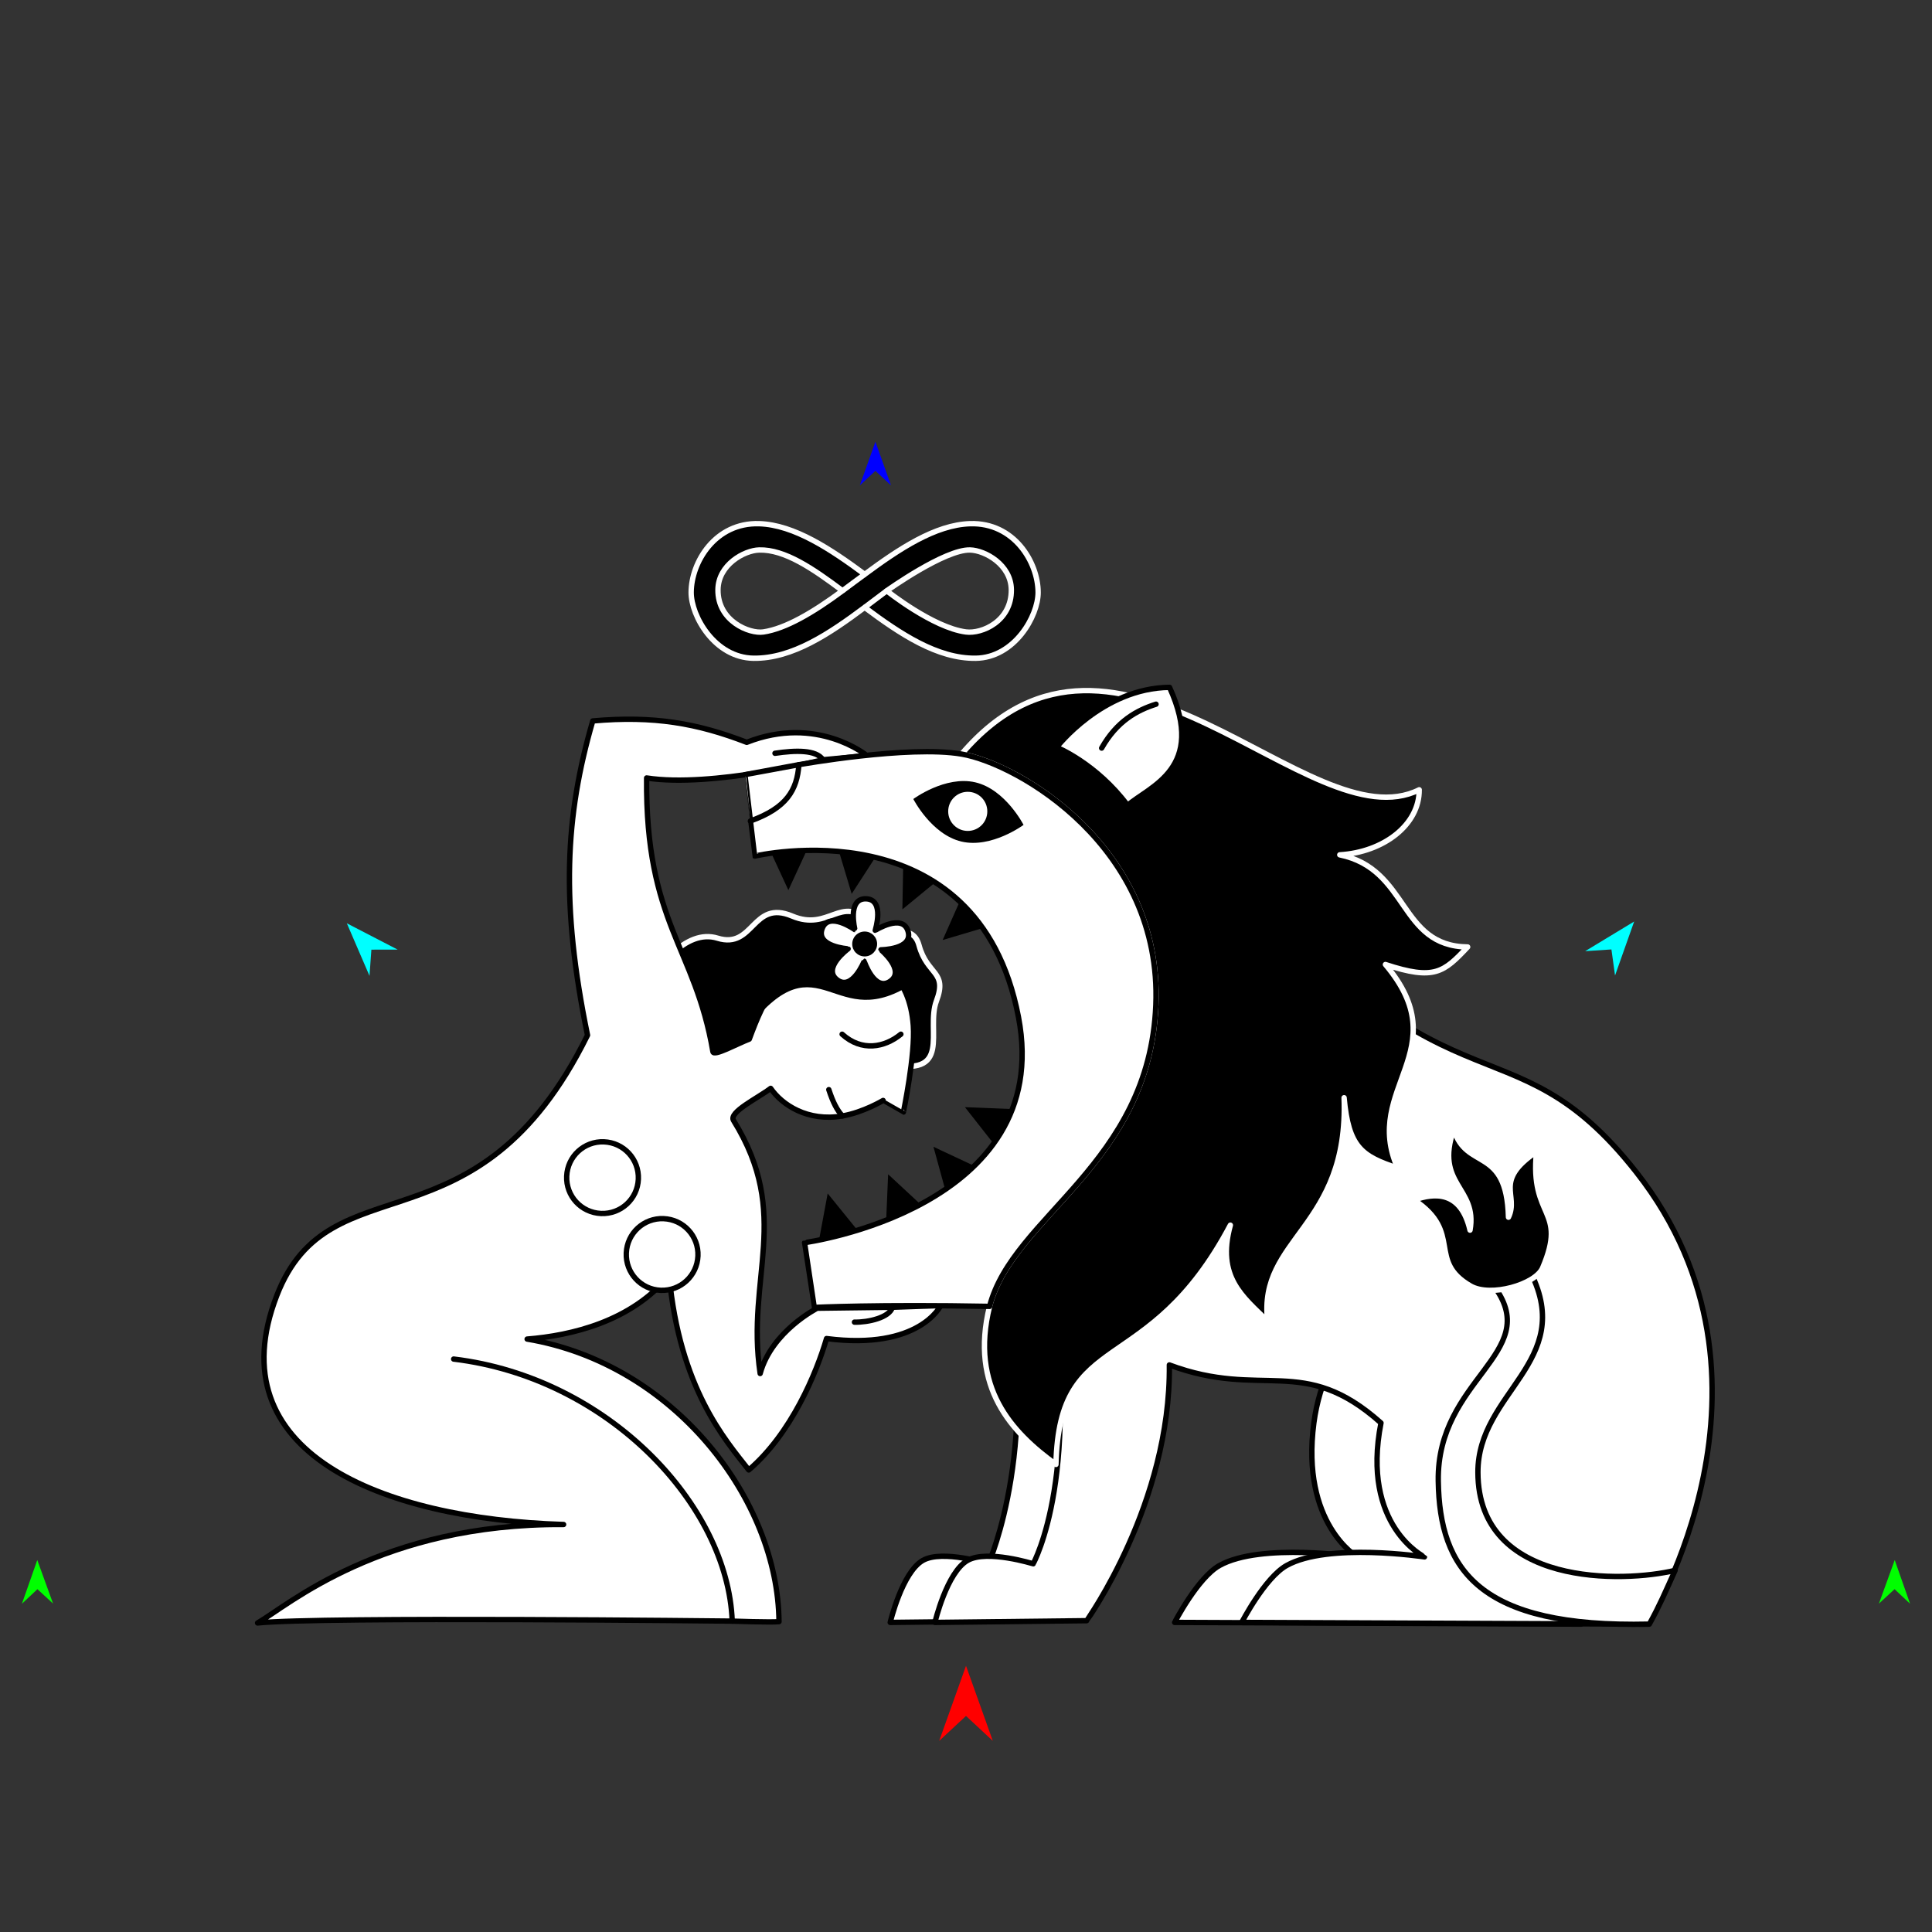 <?xml version="1.0" encoding="utf-8"?>
<!-- Generator: Moho 13.5 build 20210422 -->
<!DOCTYPE svg PUBLIC "-//W3C//DTD SVG 1.1//EN" "http://www.w3.org/Graphics/SVG/1.1/DTD/svg11.dtd">
<svg version="1.1" id="Frame_0" xmlns="http://www.w3.org/2000/svg" xmlns:xlink="http://www.w3.org/1999/xlink" width="720px" height="720px">
<rect width="100%" height="100%" fill="#333333" stroke="none"/>
<g id="strength">
<g id="strength">
<path id="S22" fill="#ffffff" fill-rule="evenodd" stroke="#000000" stroke-width="2" stroke-linecap="round" stroke-linejoin="round" d="M 489.640 530.288 C 484.682 567.938 505.845 580.208 505.847 580.213 C 505.842 580.213 469.927 574.752 454.455 583.424 C 446.345 587.970 437.754 604.622 437.752 604.624 C 437.768 604.624 589.132 605.266 589.147 605.267 C 589.146 605.250 645.667 514.395 584.862 436.922 C 583.405 438.928 497.770 468.550 489.640 530.288 Z"/>
<path id="S20" fill="#000000" fill-rule="evenodd" stroke="none" d="M 374.336 431.360 C 374.335 431.358 359.598 412.607 359.597 412.605 C 359.599 412.605 383.429 413.557 383.432 413.557 C 383.431 413.559 374.337 431.359 374.336 431.360 M 354.173 450.375 C 354.172 450.372 347.869 427.372 347.868 427.370 C 347.870 427.371 369.463 437.496 369.465 437.497 C 369.463 437.498 354.174 450.373 354.173 450.375 M 329.976 461.445 C 329.976 461.443 330.977 437.615 330.977 437.613 C 330.979 437.614 348.462 453.836 348.464 453.837 C 348.462 453.838 329.978 461.445 329.976 461.445 M 304.098 468.224 C 304.098 468.221 308.453 444.773 308.453 444.770 C 308.455 444.772 323.473 463.299 323.474 463.301 C 323.472 463.302 304.099 468.223 304.098 468.224 M 360.960 328.513 C 360.960 328.515 351.293 350.318 351.292 350.320 C 351.295 350.319 374.157 343.530 374.159 343.529 C 374.158 343.528 360.962 328.514 360.960 328.513 M 336.736 315.048 C 336.736 315.051 336.290 338.896 336.290 338.898 C 336.292 338.896 354.727 323.766 354.728 323.765 C 354.727 323.764 336.738 315.049 336.736 315.048 M 310.559 310.276 C 310.559 310.278 317.396 333.126 317.397 333.129 C 317.398 333.127 330.349 313.101 330.351 313.099 C 330.349 313.098 310.561 310.276 310.559 310.276 M 283.808 310.078 C 283.809 310.081 293.803 331.735 293.804 331.737 C 293.805 331.735 303.799 310.081 303.800 310.078 C 303.798 310.078 283.810 310.078 283.808 310.078 Z"/>
<path id="S19" fill="#ffffff" fill-rule="evenodd" stroke="#000000" stroke-width="2" stroke-linecap="round" stroke-linejoin="round" d="M 372.872 470.326 C 389.245 535.833 368.375 582.771 368.375 582.782 C 368.373 582.782 351.213 577.424 343.964 581.498 C 336.208 585.856 331.759 604.622 331.758 604.624 C 331.764 604.624 388.284 603.982 388.290 603.982 C 388.293 603.972 414.238 559.961 419.125 508.673 C 420.416 509.579 394.733 478.110 372.872 470.326 Z"/>
<path id="S1" fill="#ffffff" fill-rule="evenodd" stroke="#000000" stroke-width="2" stroke-linecap="round" stroke-linejoin="round" d="M 609.876 436.922 C 561.670 375.501 538.691 422.770 453.772 313.581 C 445.346 355.912 437.431 430.488 389.532 470.326 C 404.366 548.019 385.036 582.771 385.035 582.782 C 385.033 582.782 367.874 577.424 360.624 581.498 C 352.869 585.856 348.419 604.622 348.418 604.624 C 348.424 604.624 404.944 603.982 404.950 603.982 C 404.953 603.972 436.339 560.190 435.785 508.673 C 470.635 521.695 485.663 504.360 514.654 530.288 C 507.121 568.682 530.859 580.208 530.861 580.213 C 530.855 580.213 494.941 574.752 479.468 583.424 C 471.359 587.970 462.768 604.622 462.766 604.624 C 462.781 604.624 614.145 605.266 614.160 605.267 C 614.160 605.250 670.680 514.395 609.876 436.922 Z"/>
<path id="S3" fill="#000000" fill-rule="evenodd" stroke="#ffffff" stroke-width="2" stroke-linecap="round" stroke-linejoin="round" d="M 393.517 545.753 C 377.015 533.868 361.333 516.997 368.786 486.846 C 377.476 453.150 428.306 434.069 430.739 374.619 C 433.147 315.772 379.573 284.649 358.345 281.019 C 416.185 213.260 488.056 314.716 528.899 294.332 C 529.004 307.324 515.657 317.606 499.293 318.571 C 525.209 323.917 521.197 352.637 546.956 352.908 C 538.055 362.351 534.606 365.471 516.306 359.448 C 543.238 391.340 507.616 405.488 520.865 435.317 C 507.460 430.869 502.544 427.588 500.908 409.091 C 502.747 457.627 468.756 461.248 472.420 492.350 C 463.180 483.265 453.181 475.954 458.516 456.581 C 427.787 514.702 394.793 494.178 393.517 545.753 Z"/>
<path id="S5" fill="#ffffff" fill-rule="evenodd" stroke="#000000" stroke-width="2" stroke-linecap="round" stroke-linejoin="round" d="M 624.275 585.219 C 605.361 589.841 550.870 591.560 550.775 548.700 C 550.710 518.815 587.038 507.610 570.537 474.406 C 567.216 478.381 562.150 479.286 557.241 479.963 C 574.722 504.438 535.418 513.880 536.000 551.912 C 536.504 584.875 551.028 606.738 614.662 605.267 C 618.528 598.268 620.477 593.600 624.275 585.219 Z"/>
<path id="S6" fill="#ffffff" fill-rule="evenodd" stroke="#000000" stroke-width="2" stroke-linecap="round" stroke-linejoin="round" d="M 435.858 256.157 C 410.770 256.420 393.773 278.500 393.769 278.502 C 393.771 278.504 408.543 284.466 420.226 300.126 C 428.412 292.987 449.676 286.440 435.858 256.157 Z"/>
<path id="S9" fill="none" stroke="#000000" stroke-width="2" stroke-linecap="round" stroke-linejoin="round" d="M 410.550 278.790 C 416.239 268.715 423.706 264.685 430.818 262.433 "/>
<path id="S10" fill="#000000" fill-rule="evenodd" stroke="#ffffff" stroke-width="2" stroke-linecap="round" stroke-linejoin="round" d="M 242.646 407.224 C 219.512 407.136 243.901 342.386 267.398 349.625 C 281.055 353.832 280.259 335.089 295.221 341.395 C 308.970 347.191 313.556 333.255 323.736 343.550 C 330.340 350.230 339.984 343.056 342.495 352.286 C 345.549 363.512 353.203 361.842 348.987 373.022 C 344.834 384.032 355.594 402.168 329.857 396.256 C 308.463 391.342 264.372 407.306 242.646 407.224 Z"/>
<path id="S11" fill="#ffffff" fill-rule="evenodd" stroke="#000000" stroke-width="2" stroke-linecap="round" stroke-linejoin="round" d="M 287.205 405.598 C 291.426 411.739 301.015 418.126 313.934 415.883 C 321.842 414.509 329.105 410.107 329.107 410.106 C 329.107 410.107 336.672 414.435 336.673 414.435 C 336.673 414.432 341.157 392.971 340.358 382.167 C 339.013 363.984 328.404 355.265 312.116 355.885 C 291.266 356.679 284.514 373.039 279.239 387.248 C 274.680 388.964 266.001 393.825 265.679 391.925 C 259.049 352.859 240.494 344.250 240.974 289.926 C 265.250 293.666 306.675 283.131 306.678 283.131 C 306.679 283.131 323.103 281.602 323.105 281.602 C 323.100 281.601 304.530 266.301 278.286 276.645 C 259.876 269.530 243.621 266.653 220.911 268.671 C 210.560 304.222 208.878 336.851 218.956 385.789 C 177.693 469.344 123.038 431.548 103.174 482.772 C 80.479 541.292 142.018 566.012 210.035 568.136 C 142.066 567.708 107.254 598.343 95.991 604.832 C 119.845 602.393 272.860 604.145 272.877 604.145 C 272.879 604.145 287.155 604.640 290.307 604.345 C 289.925 559.038 251.443 508.279 196.451 499.033 C 212.895 497.738 235.308 492.491 249.354 475.326 C 253.338 517.406 270.105 536.399 279.041 547.813 C 294.900 534.258 304.289 511.666 308.025 498.842 C 342.695 503.309 350.566 486.545 350.570 486.544 C 350.568 486.544 332.587 487.178 332.585 487.178 C 332.582 487.178 304.569 487.533 304.566 487.533 C 304.564 487.535 287.590 496.087 283.290 511.872 C 277.933 476.023 295.258 452.867 273.373 417.572 C 271.448 414.467 282.448 409.239 287.205 405.598 Z"/>
<path id="S12" fill="none" stroke="#000000" stroke-width="2" stroke-linecap="round" stroke-linejoin="round" d="M 272.877 604.145 C 271.253 560.904 226.645 513.399 169.070 506.482 M 313.834 385.419 C 321.133 392.030 329.673 390.377 335.733 385.419 M 308.876 406.078 C 310.471 410.925 311.986 413.786 313.934 415.883 "/>
<path id="S13" fill="#ffffff" fill-rule="evenodd" stroke="#000000" stroke-width="2" stroke-linecap="round" stroke-linejoin="round" d="M 233.404 466.952 C 233.712 459.562 239.922 453.849 247.312 454.157 C 254.702 454.465 260.415 460.675 260.107 468.065 C 259.799 475.455 253.589 481.168 246.199 480.860 C 238.809 480.552 233.096 474.342 233.404 466.952 M 211.192 438.322 C 211.500 430.933 217.710 425.220 225.099 425.528 C 232.489 425.836 238.202 432.045 237.894 439.435 C 237.586 446.825 231.377 452.538 223.987 452.230 C 216.597 451.922 210.884 445.712 211.192 438.322 Z"/>
<path id="S14" fill="#000000" fill-rule="evenodd" stroke="none" d="M 306.086 350.454 C 331.535 350.586 345.046 363.185 340.955 365.988 C 310.580 386.802 305.886 348.724 278.984 382.844 C 270.600 393.479 263.276 372.593 263.285 369.954 C 263.305 363.844 274.730 350.292 306.086 350.454 Z"/>
<path id="S15" fill="none" stroke="#000000" stroke-width="2" stroke-linecap="round" stroke-linejoin="round" d="M 332.585 487.178 C 331.495 491.038 323.503 492.845 318.435 492.724 "/>
<path id="S16" fill="none" stroke="#000000" stroke-width="2" stroke-linecap="round" stroke-linejoin="round" d="M 306.678 283.131 C 304.180 279.355 296.399 279.598 288.814 280.727 "/>
<path fill="none" stroke="#ffffff" stroke-width="1" stroke-linecap="butt" stroke-linejoin="round" d="M 368.786 486.846 C 377.476 453.150 428.306 434.069 430.739 374.619 "/>
<path fill="none" stroke="#ffffff" stroke-width="1" stroke-linecap="butt" stroke-linejoin="round" d="M 430.739 374.619 C 433.147 315.772 379.573 284.649 358.345 281.019 "/>
<path id="S2" fill="#ffffff" fill-rule="evenodd" stroke="#000000" stroke-width="2" stroke-linecap="round" stroke-linejoin="round" d="M 358.345 281.019 C 338.681 277.657 297.731 284.972 297.725 284.972 C 291.577 286.108 277.615 288.687 277.612 288.688 C 277.613 288.689 279.669 305.952 279.669 305.954 C 279.669 305.955 281.228 319.043 281.229 319.044 C 281.238 319.050 364.286 299.359 379.552 379.006 C 393.255 450.506 299.853 463.092 299.845 463.100 C 299.846 463.103 303.501 487.229 303.502 487.231 C 303.508 487.231 327.465 486.073 368.786 486.846 C 377.476 453.150 428.306 434.069 430.739 374.619 C 433.147 315.772 379.573 284.649 358.345 281.019 Z"/>
<path id="S7" fill="#000000" fill-rule="evenodd" stroke="none" d="M 363.496 291.557 C 374.698 294.187 381.444 307.413 381.446 307.414 C 381.444 307.415 369.517 316.256 358.314 313.625 C 347.111 310.995 340.365 297.770 340.364 297.768 C 340.366 297.768 352.293 288.927 363.496 291.557 Z"/>
<path id="S17" fill="#ffffff" fill-rule="evenodd" stroke="none" d="M 360.653 295.084 C 364.687 295.084 367.942 298.339 367.942 302.373 C 367.942 306.408 364.687 309.662 360.653 309.662 C 356.618 309.662 353.364 306.408 353.364 302.373 C 353.364 298.339 356.618 295.084 360.653 295.084 Z"/>
<path id="S18" fill="none" stroke="#000000" stroke-width="2" stroke-linecap="round" stroke-linejoin="round" d="M 279.669 305.954 C 293.155 301.093 297.040 294.455 297.725 284.972 "/>
<path fill="#000000" fill-rule="evenodd" stroke="#ffffff" stroke-width="2" stroke-linejoin="round" d="M 359.982 235.512 C 347.685 233.926 330.464 220.166 330.461 220.164 C 330.786 219.960 352.078 204.726 361.519 204.963 C 367.105 205.103 376.781 210.441 376.890 219.757 C 377.028 231.501 365.961 236.283 359.982 235.512 M 363.633 245.310 C 349.315 245.498 335.497 236.252 322.234 226.357 C 309.214 236.080 295.272 245.500 280.822 245.310 C 266.380 245.121 257.528 229.581 257.574 220.718 C 257.632 209.559 266.485 194.647 282.935 195.164 C 296.041 195.575 309.753 204.806 322.257 214.036 C 334.952 204.637 348.533 195.572 361.519 195.164 C 377.970 194.647 386.823 209.559 386.881 220.718 C 386.927 229.581 378.075 245.121 363.633 245.310 M 284.473 235.512 C 292.704 234.292 302.898 228.372 313.983 220.156 C 302.917 211.872 292.468 204.723 282.935 204.963 C 277.350 205.103 267.674 210.441 267.565 219.757 C 267.427 231.501 279.311 236.277 284.473 235.512 Z"/>
<path fill="none" stroke="#ffffff" stroke-width="2" stroke-linejoin="round" d="M 322.234 226.357 C 325.089 224.224 330.364 220.225 330.461 220.164 M 313.983 220.156 C 316.679 218.154 319.432 216.080 322.257 214.036 "/>
<path id="S4" fill="#000000" fill-rule="evenodd" stroke="#ffffff" stroke-width="2" stroke-linecap="round" stroke-linejoin="round" d="M 548.049 479.262 C 531.631 469.833 545.345 459.401 527.006 447.200 C 534.412 444.557 544.444 443.575 547.836 458.433 C 550.701 442.293 534.481 441.611 541.781 420.862 C 546.412 436.453 561.515 426.850 562.164 453.624 C 566.154 445.275 556.372 440.171 572.617 429.213 C 570.030 454.301 584.285 450.387 574.895 472.487 C 572.244 478.726 555.470 483.524 548.049 479.262 Z"/>
<path id="S23_2" fill="#ffffff" fill-rule="evenodd" stroke="#000000" stroke-width="2" stroke-linecap="round" stroke-linejoin="round" d="M 331.733 365.704 C 337.605 361.696 328.296 353.961 328.296 353.959 C 328.297 353.959 340.400 353.884 338.403 347.061 C 336.405 340.238 326.172 346.701 326.171 346.701 C 326.171 346.700 329.840 335.166 322.733 334.957 C 315.627 334.748 318.612 346.477 318.611 346.478 C 318.610 346.478 308.774 339.424 306.379 346.119 C 303.984 352.813 316.063 353.599 316.064 353.600 C 316.063 353.601 306.315 360.775 311.941 365.121 C 317.568 369.468 322.048 358.223 322.049 358.223 C 322.050 358.224 325.861 369.712 331.733 365.704 Z"/>
<path id="S24_2" fill="#000000" fill-rule="evenodd" stroke="none" d="M 322.238 347.155 C 324.805 347.155 326.875 349.226 326.875 351.792 C 326.875 354.359 324.805 356.429 322.238 356.429 C 319.672 356.429 317.601 354.359 317.601 351.792 C 317.601 349.226 319.672 347.155 322.238 347.155 Z"/>
</g>
<g id="specs_2">
<path fill="#ff0000" fill-rule="evenodd" stroke="none" d="M 360.000 620.798 C 360.001 620.800 369.993 648.778 369.994 648.781 C 369.993 648.780 360.001 639.483 360.000 639.482 C 359.999 639.483 350.007 648.780 350.006 648.781 C 350.007 648.778 359.999 620.800 360.000 620.798 Z"/>
<path fill="#0000ff" fill-rule="evenodd" stroke="none" d="M 326.242 164.620 C 326.242 164.622 332.046 180.873 332.047 180.875 C 332.046 180.875 326.242 175.474 326.242 175.474 C 326.241 175.474 320.437 180.875 320.436 180.875 C 320.437 180.873 326.241 164.622 326.242 164.620 Z"/>
<path fill="#00ff00" fill-rule="evenodd" stroke="none" d="M 13.893 581.384 C 13.894 581.386 19.781 597.608 19.781 597.610 C 19.781 597.609 13.949 592.238 13.948 592.238 C 13.948 592.238 8.171 597.668 8.171 597.668 C 8.171 597.667 13.893 581.386 13.893 581.384 Z"/>
<path fill="#00ffff" fill-rule="evenodd" stroke="none" d="M 609.007 343.419 C 609.006 343.421 601.881 363.538 601.881 363.540 C 601.880 363.539 600.531 353.828 600.531 353.827 C 600.530 353.827 590.747 354.473 590.746 354.473 C 590.748 354.472 609.005 343.420 609.007 343.419 Z"/>
<path fill="#00ffff" fill-rule="evenodd" stroke="none" d="M 129.254 344.085 C 129.255 344.087 137.705 363.685 137.706 363.687 C 137.706 363.686 138.404 353.906 138.404 353.905 C 138.405 353.905 148.209 353.898 148.210 353.898 C 148.208 353.897 129.256 344.086 129.254 344.085 Z"/>
<path fill="#00ff00" fill-rule="evenodd" stroke="none" d="M 706.107 581.384 C 706.106 581.386 700.220 597.608 700.219 597.610 C 700.220 597.609 706.051 592.238 706.052 592.238 C 706.052 592.238 711.829 597.668 711.829 597.668 C 711.829 597.667 706.107 581.386 706.107 581.384 Z"/>
</g>
</g>
</svg>
